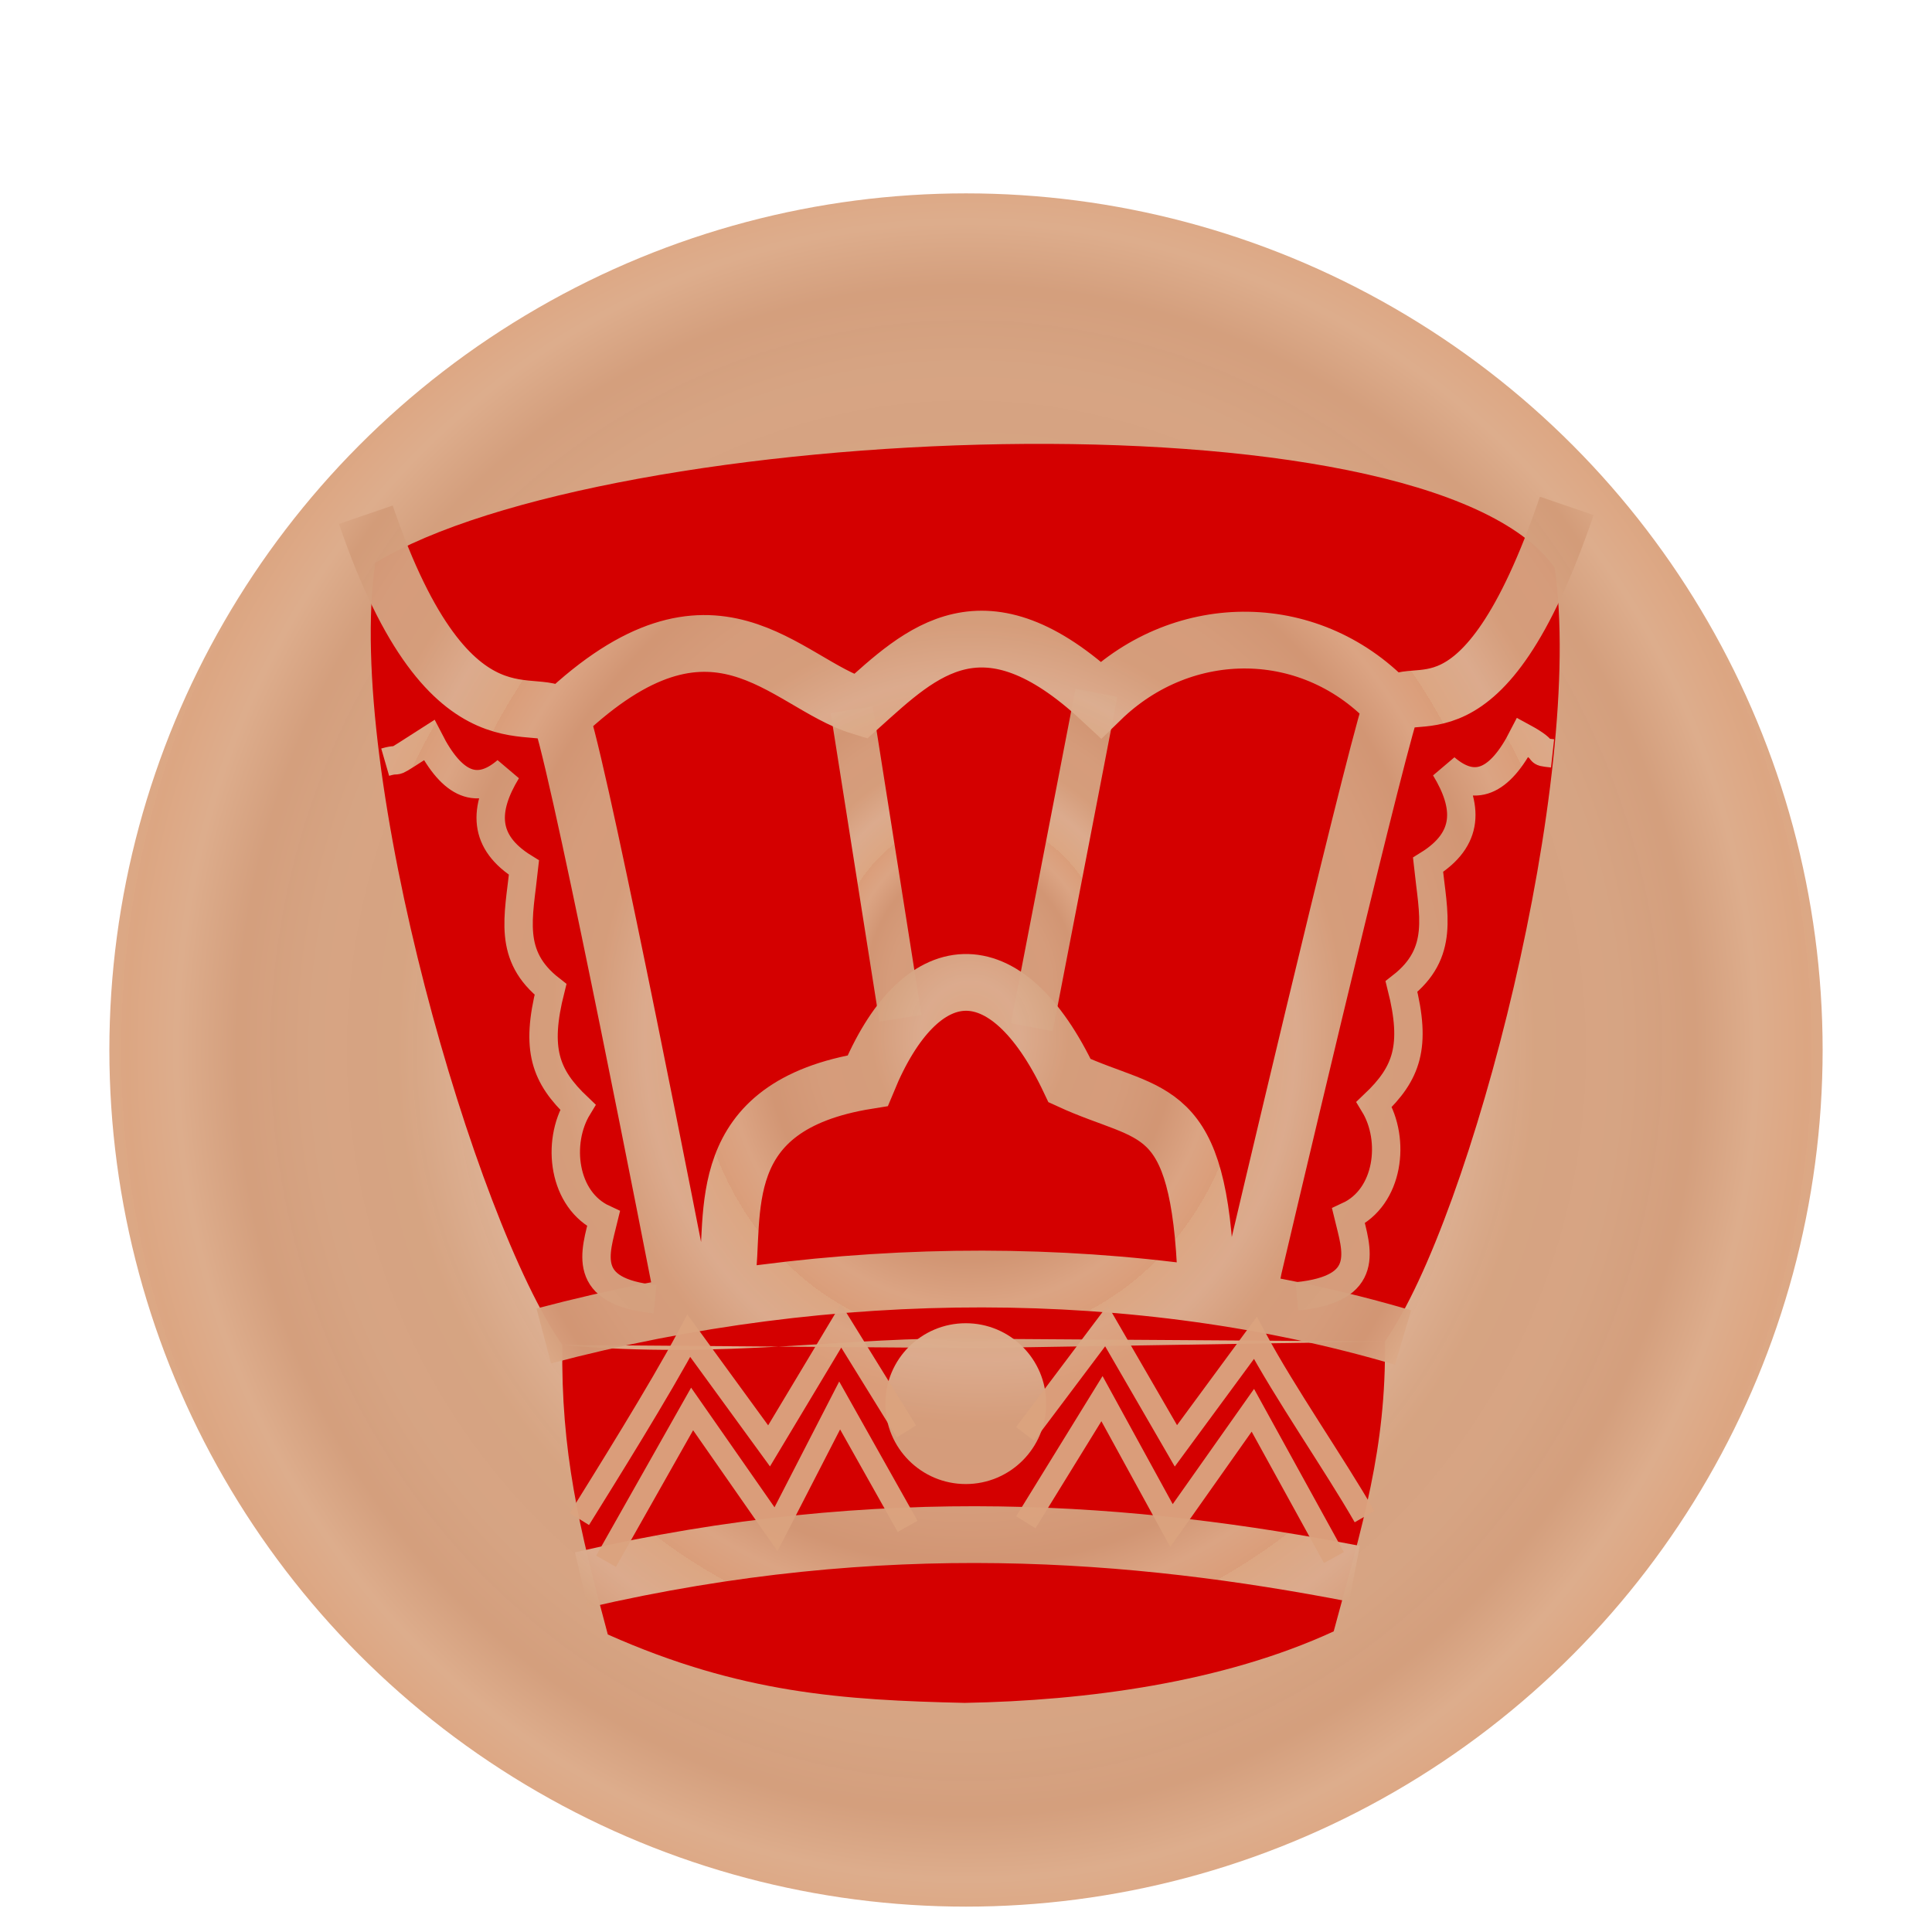 <svg height="92" width="92" xmlns="http://www.w3.org/2000/svg" xmlns:xlink="http://www.w3.org/1999/xlink"><linearGradient id="a"><stop offset="0" stop-color="#dca682"/><stop offset=".181" stop-color="#dcae90" stop-opacity=".98"/><stop offset=".361" stop-color="#d5a17e" stop-opacity=".973"/><stop offset=".557" stop-color="#d5a17f" stop-opacity=".969"/><stop offset=".737" stop-color="#d29b78" stop-opacity=".965"/><stop offset=".885" stop-color="#dcaa88" stop-opacity=".965"/><stop offset="1" stop-color="#dba37e" stop-opacity=".965"/></linearGradient><radialGradient cx="45.381" cy="48.335" gradientTransform="matrix(.299 0 0 .287 31.817 34.479)" gradientUnits="userSpaceOnUse" r="40.955" spreadMethod="repeat" xlink:href="#a"/><radialGradient id="b" cx="45.381" cy="48.335" gradientTransform="matrix(.487 0 0 .511 23.301 23.658)" gradientUnits="userSpaceOnUse" r="40.955" spreadMethod="repeat" xlink:href="#a"/><filter id="c" color-interpolation-filters="sRGB"><feFlood flood-opacity=".498" result="flood"/><feComposite in="flood" in2="SourceGraphic" operator="in" result="composite1"/><feGaussianBlur in="composite1" result="blur" stdDeviation="2.1"/><feOffset dx="0" dy="4" result="offset"/><feComposite in="SourceGraphic" in2="offset" operator="over" result="composite2"/></filter><radialGradient id="d" cx="45.927" cy="48.157" gradientTransform="matrix(.426 0 0 .469 26.808 27.242)" gradientUnits="userSpaceOnUse" r="32.959" spreadMethod="repeat" xlink:href="#a"/><radialGradient id="e" cx="45.808" cy="45.825" gradientTransform="matrix(.968 0 0 1.157 2.127 -5.658)" gradientUnits="userSpaceOnUse" r="7.53" spreadMethod="repeat" xlink:href="#a"/><radialGradient id="f" cx="45.562" cy="48.375" gradientTransform="matrix(.504 0 0 .492 23.264 24.995)" gradientUnits="userSpaceOnUse" r="30.811" spreadMethod="repeat" xlink:href="#a"/><radialGradient id="g" cx="46.258" cy="44.989" gradientTransform="matrix(4.21 0 0 4.189 -147.804 -142.975)" gradientUnits="userSpaceOnUse" r="4.225" spreadMethod="repeat" xlink:href="#a"/><radialGradient id="h" cx="45.527" cy="1.334" gradientTransform="matrix(.827 0 0 .86 8.579 48.869)" gradientUnits="userSpaceOnUse" r="21.138" xlink:href="#a"/><filter id="i" color-interpolation-filters="sRGB"><feFlood flood-opacity=".498" result="flood"/><feComposite in="flood" in2="SourceGraphic" operator="out" result="composite1"/><feGaussianBlur in="composite1" result="blur" stdDeviation="1"/><feOffset dx="0" dy="2.1" result="offset"/><feComposite in="offset" in2="SourceGraphic" operator="atop" result="composite2"/></filter><circle cx="45.381" cy="48.335" fill="url(#b)" filter="url(#c)" r="40.792" transform="translate(.619 -2.335)"/><g transform="matrix(.936 0 0 .936 2.793 2.708)"><path d="m24.274 63.604c-.074 5.623.875 9.594 2.391 15.217 6.973 3.1 12.36 3.448 18.759 3.595 6.399-.119 13.565-1.069 19.391-3.759 1.516-5.623 2.767-9.613 2.693-15.236l-21.563.348zm21.69-.326c-6.467-.158-13.129 1.112-21.69.326-4.56-6.509-11.436-30.059-9.831-41.104 12.127-7.387 55.113-9.331 61.984.246 1.605 11.045-4.359 34.166-8.92 40.675" fill="#d40000" filter="url(#i)" transform="matrix(.968 0 0 .968 2.127 1.93)"/><path d="m40.348 33.217 2.477 15.697m9.972-16.561-3.287 17.014" fill="none" stroke="url(#e)" stroke-width="2.166"/><circle cx="46.15" cy="68.517" fill="url(#g)" r="4.091"/><g fill="none"><path d="m33.983 62.304c.476-3.414-.864-8.927 7.176-10.218 2.654-6.434 7.014-6.894 10.273 0 4.224 1.943 6.599.941 6.941 10.171m-32.747-28.729c7.732-7.328 11.285-1.669 15.165-.476 3.106-2.797 6.263-5.901 12.233-.349 4.208-4.099 10.786-4.096 14.842.349m8.859-10.208c-4.377 12.817-7.973 8.682-8.966 10.33-1.153 3.682-6.959 28.416-6.959 28.416l-.238 1.191m-44.934-39.488c4.377 12.817 8.984 8.794 9.977 10.443 1.153 3.682 5.949 28.304 5.949 28.304l.238 1.191m-5.199 14.258c15.355-3.558 28.216-2.467 39.332-.317m-41.245-12.097c14.605-3.876 30.334-3.877 43.716.079" stroke="url(#d)" stroke-width="2.888"/><path d="m76.002 35.435c-1.017-.112 0 0-1.511-.819-1.18 2.308-2.464 2.845-3.951 1.565 1.181 1.945 1.247 3.612-.873 4.923.27 2.534.845 4.481-1.35 6.193.771 3.057.27 4.417-1.389 5.995 1.094 1.799.756 4.721-1.31 5.677.412 1.706 1.198 3.713-2.62 4.089m-46.386-27.176c1.017-.294-.061.348 2.237-1.122 1.18 2.308 2.464 2.845 3.951 1.565-1.181 1.945-1.247 3.612.873 4.923-.27 2.534-.845 4.481 1.35 6.193-.771 3.057-.27 4.417 1.389 5.995-1.094 1.799-.756 4.721 1.31 5.677-.412 1.706-1.198 3.713 2.62 4.089" stroke="url(#f)" stroke-width="1.444"/><path d="m66.437 74.265c-1.537-2.677-4.057-6.285-5.555-9.092l-4.042 5.492-3.537-6.109-4.137 5.502m15.713 6.289-4.124-7.492-4.139 5.864-3.537-6.456-3.874 6.288m-22.714-.163c1.303-2.101 4.071-6.518 5.568-9.326l4.083 5.604 3.665-6.109 3.323 5.374m-15.282 6.605 4.379-7.748 4.267 6.12 3.239-6.298 3.457 6.149" stroke="url(#h)" stroke-width="1.155"/></g></g></svg>